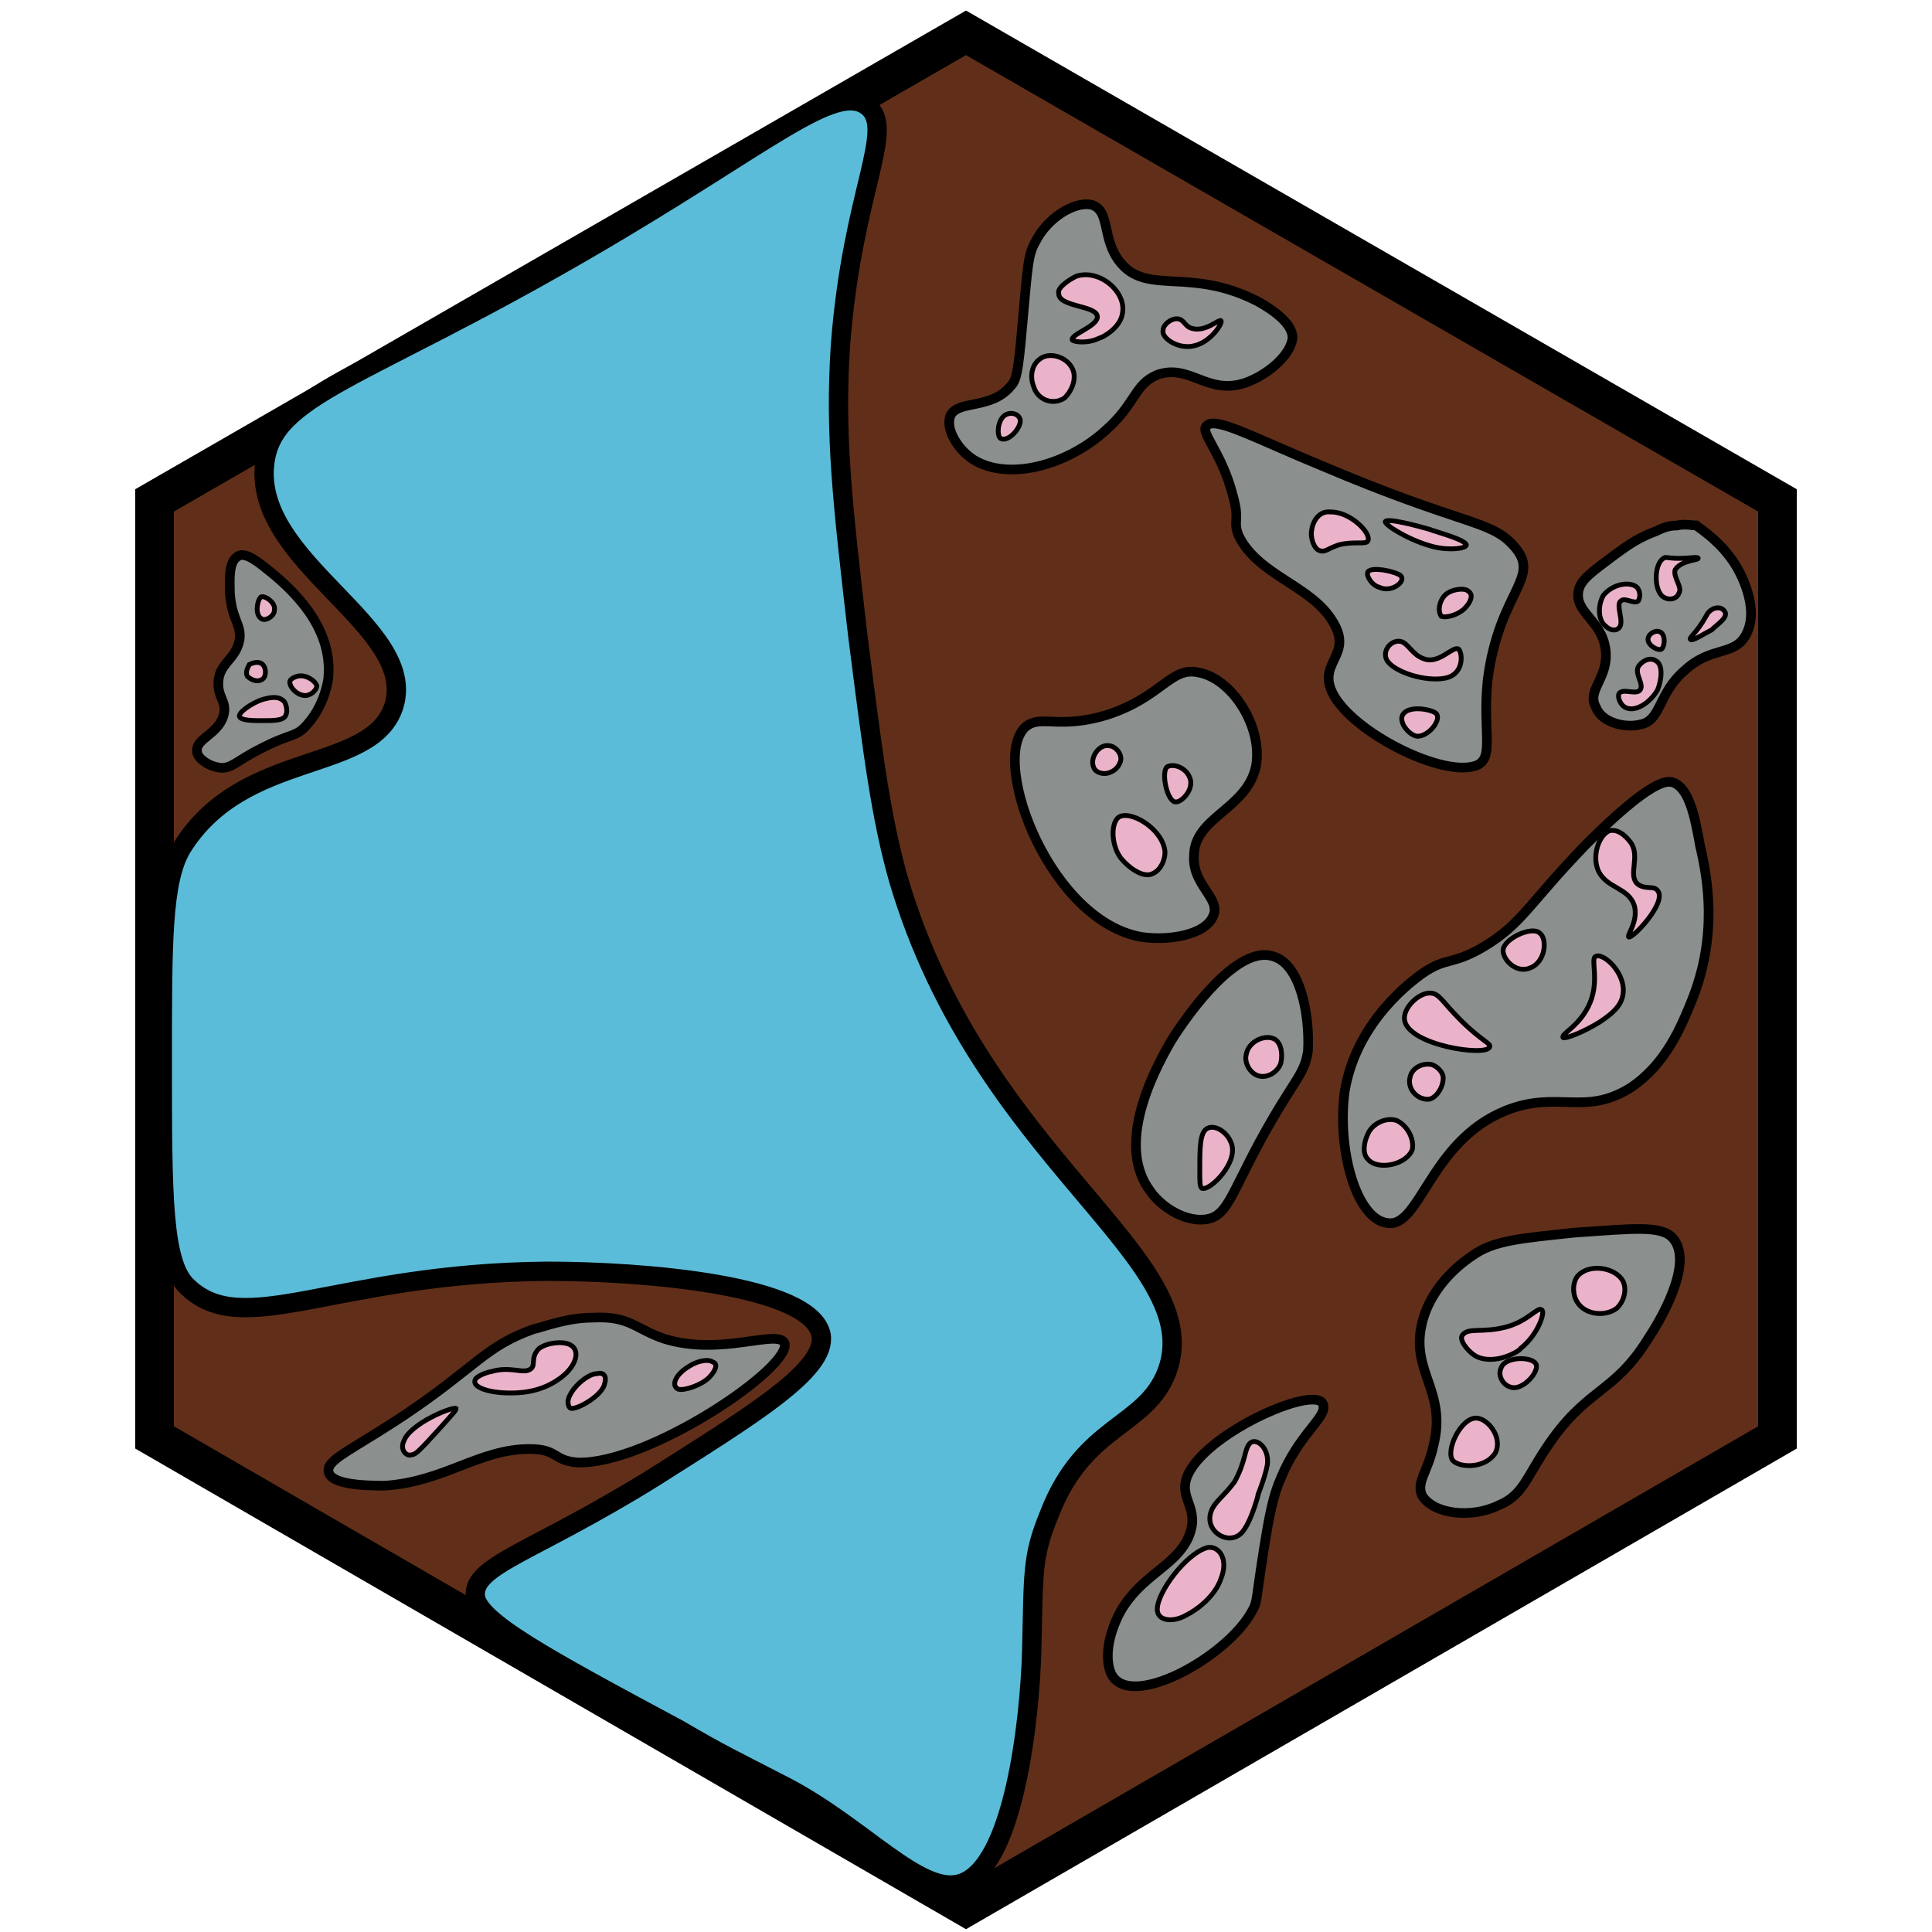 <?xml version="1.0" encoding="utf-8"?><!-- Generator: Adobe Illustrator 26.0.3, SVG Export Plug-In . SVG Version: 6.00 Build 0)  --><svg version="1.1" id="Ebene_2_00000126308112139821010380000011903406711838980787_"	 xmlns="http://www.w3.org/2000/svg" xmlns:xlink="http://www.w3.org/1999/xlink" x="0px" y="0px" viewBox="0 0 100 100"	 style="enable-background:new 0 0 100 100;" xml:space="preserve"><style type="text/css">	.st0{fill:#612F19;stroke:#000000;stroke-width:2;stroke-miterlimit:10;}	.st1{fill:#5abcd8;stroke:#000000;stroke-miterlimit:10;}	.st2{fill:#8B8F8E;stroke:#000000;stroke-width:0.5;stroke-miterlimit:10;}	.st3{fill:#EBB3C9;stroke:#000000;stroke-width:0.25;stroke-miterlimit:10;}	.st4{fill:#8B8F8E;stroke:#000000;stroke-width:0.5;stroke-miterlimit:10;}	.st5{fill:#EBB3C9;stroke:#000000;stroke-width:0.25;stroke-miterlimit:10;}	.st6{fill:none;stroke:#000000;stroke-width:0.25;stroke-miterlimit:10;}</style><polygon class="st0" points="8,74.4 50,98.7 92,74.4 92,25.9 50,1.7 8,25.9 "/><path class="st1" d="M40.7,92.5c4,2.1,6.9,5.6,9,5c2.8-0.8,3.6-8.6,3.7-12c0.1-4.1,0-4.9,0.9-7.1c1.8-4.7,5-4.5,6.1-7.4	c2.2-5.9-9.6-10.9-13.9-25.5c-0.9-3.2-1.3-6.3-2.1-12.6c-0.8-6.9-1.2-10.4-0.9-15c0.6-8,2.9-11.2,1.4-12.4c-1.7-1.3-5.2,2-14.5,7.4	c-11.7,6.8-16.3,7.5-16.7,11.1c-0.6,5.1,7.9,8.4,6.7,12.5c-1.1,3.6-7.8,2.2-11,7.4c-1,1.7-1,4.8-1,11c0,7,0,10.5,1.3,11.7	c2.9,2.8,7.6-0.7,18.6-0.8c5,0,13.7,0.7,14.2,3.3c0.3,1.8-3.5,4.1-8.7,7.4c-6.3,3.9-9.3,4.5-9.2,6.1c0.1,1.3,3.6,3.2,10.5,6.9	C37.5,90.9,37.8,91,40.7,92.5z"/><g>	<path class="st2" d="M87.8,27.2c-0.2,0-0.6-0.1-1,0c-0.4,0-0.7,0.1-1.1,0.3c-1.1,0.4-1.8,1-2.1,1.2c-1.2,0.9-1.8,1.3-1.9,1.9		c-0.2,1.1,1.2,1.5,1.4,3c0.2,1.5-1,2.1-0.5,3c0.3,0.8,1.5,1.1,2.3,0.9c1.1-0.2,0.9-1.6,2.3-2.8c1.4-1.3,2.6-0.7,3.2-1.9		c0.7-1.4-0.4-3.3-0.6-3.6C89.1,28.1,88.2,27.5,87.8,27.2z"/>	<path class="st3" d="M87.9,28.9c0-0.1-0.4,0-1,0c-0.6,0-0.7-0.1-0.8,0c-0.5,0.3-0.5,1.7,0,2c0.3,0.2,0.7,0.1,0.8-0.2		c0.2-0.3-0.3-0.8-0.2-1.2C87,29,87.9,29,87.9,28.9z"/>	<path class="st3" d="M89.3,31.7c-0.1-0.2-0.3-0.3-0.6-0.2c-0.2,0.1-0.3,0.2-0.4,0.4c-0.5,0.9-0.9,1.1-0.8,1.2		c0.1,0.1,0.7-0.3,1.1-0.5C88.9,32.3,89.4,32,89.3,31.7z"/>	<path class="st3" d="M84.8,30.5c0.1,0.2,0.1,0.4,0,0.6c-0.2,0.2-0.7-0.2-0.9,0c-0.3,0.2,0.2,1.1-0.1,1.4c-0.2,0.2-0.5,0.1-0.7-0.1		c-0.4-0.3-0.4-1.1-0.1-1.6C83.6,30.1,84.6,30.1,84.8,30.5z"/>	<path class="st3" d="M85.9,32.7c-0.2-0.1-0.6,0.1-0.6,0.4c0,0.3,0.5,0.6,0.7,0.5C86.2,33.4,86.2,32.8,85.9,32.7z"/>	<path class="st3" d="M85.7,34.2c-0.3-0.2-0.7,0-0.9,0.3c-0.2,0.4,0.3,0.9,0.1,1.2c-0.2,0.3-0.9-0.1-1.1,0.2		c-0.1,0.2,0.1,0.6,0.3,0.7c0.5,0.3,1.3-0.2,1.7-0.9C86,35.2,86.1,34.4,85.7,34.2z"/></g><g>	<path class="st4" d="M64.5,19.8c1.1-0.4,2.3-1.4,2.4-2.3c0-0.2,0-0.9-1.8-1.9c-3.5-1.8-5.7-0.3-7.1-2c-1-1.2-0.5-2.7-1.5-3		c-0.9-0.2-2.3,0.7-2.9,1.9c-0.4,0.7-0.4,1.2-0.7,4.5c-0.2,2.3-0.3,2.7-0.6,3c-1,1.2-2.7,0.7-3.1,1.5c-0.3,0.7,0.4,1.8,1.2,2.3		c1.8,1.1,4.8,0.3,6.8-1.5c1.6-1.4,1.5-2.4,2.7-2.9C61.6,18.8,62.5,20.5,64.5,19.8z"/>	<path class="st5" d="M60.9,16.5c-0.3,0-0.7,0.3-0.7,0.6c-0.1,0.4,0.8,1,1.6,0.8c0.9-0.2,1.5-1.2,1.4-1.3c-0.1-0.1-0.8,0.6-1.5,0.4		C61.3,16.9,61.3,16.5,60.9,16.5z"/>	<path class="st5" d="M56.9,17.5c0.1,0,1.1-0.5,1.2-1.3c0.2-1.1-1.2-2.3-2.4-1.9c-0.4,0.2-1,0.6-0.9,0.9c0,0.7,2,0.6,2,1.2		c0,0.5-1.4,0.9-1.3,1.2C55.6,17.7,56.3,17.8,56.9,17.5z"/>	<path class="st5" d="M55.6,19.5c0-0.9-1.2-1.4-1.8-0.9c-0.4,0.3-0.5,0.9-0.3,1.4c0.2,0.7,1,1,1.6,0.6		C55.4,20.3,55.6,19.9,55.6,19.5z"/>	<path class="st5" d="M52.8,21.7c-0.1-0.3-0.5-0.4-0.8-0.2c-0.4,0.3-0.4,1.1-0.2,1.2C52.2,22.9,52.9,22.1,52.8,21.7z"/></g><g>	<path class="st4" d="M30.7,68.2c-1.4,0-2.6,0.5-3.1,0.6c-2.5,0.9-2.9,1.9-6.6,4.4c-2.7,1.8-4,2.3-4,2.9c0,0.7,1.6,0.8,2.9,0.8		c3.1-0.2,4.9-1.9,7.5-1.9c1.5,0,1.2,0.6,2.5,0.7c3.7,0.1,11.2-5,10.7-6.2c-0.4-0.7-3.3,0.7-6.2-0.2C32.9,68.8,32.6,68.1,30.7,68.2z		"/>	<path class="st5" d="M27.4,70.9c-0.4,0.2-1-0.2-2,0.1c-0.1,0-0.7,0.2-0.8,0.4c-0.2,0.4,0.7,0.7,1.8,0.7c0.4,0,1.5,0,2.5-0.7		c0.9-0.6,1.2-1.5,0.6-1.8c-0.4-0.2-1.2-0.1-1.6,0.2C27.4,70.3,27.8,70.7,27.4,70.9z"/>	<path class="st5" d="M31.3,71.6c-0.1,0.6-1.3,1.3-1.7,1.3c-0.2,0-0.2-0.3-0.2-0.4c0.1-0.6,1-1.4,1.5-1.4		C31.3,71,31.4,71.3,31.3,71.6z"/>	<path class="st5" d="M35.7,70.7c-0.7,0.4-1,1-0.6,1.2c0.3,0.1,1.2-0.2,1.6-0.6c0.3-0.3,0.5-0.7,0.2-0.8		C36.6,70.3,36,70.5,35.7,70.7z"/>	<path class="st5" d="M23.6,72.9c-0.2-0.1-2.4,0.8-2.7,1.7c-0.2,0.4,0.1,0.8,0.4,0.7c0.2,0,0.4-0.2,1.4-1.3		C23.6,73,23.6,73,23.6,72.9z"/></g><path class="st6" d="M54.8,23.3"/><g>	<path class="st4" d="M71.8,63.3c1.7,0.3,2.2-4.2,6.1-5.8c2.7-1.1,4.1,0.3,6.5-1.2c1.8-1.2,2.6-3.1,3.2-4.6c1.3-3.3,0.8-6.2,0.4-7.9		c-0.3-1.7-0.6-3-1.4-3.3c-0.3-0.1-1.1-0.2-4.5,3.2c-3,3.1-3.3,4.1-5.3,5.3c-1.7,1-1.9,0.5-3.2,1.4c-0.4,0.3-3.4,2.4-4,6.1		C69.2,59.5,70.2,63.1,71.8,63.3z"/>	<path class="st5" d="M82.8,52.9c0.6-0.4,1.1-0.8,1.2-1.4c0.2-1.1-1-2.2-1.4-2c-0.3,0.1,0.2,1.2-0.3,2.4c-0.5,1.2-1.5,1.6-1.4,1.8		C81,53.8,82,53.4,82.8,52.9z"/>	<path class="st5" d="M77.1,54.2c0.1-0.2-0.4-0.3-1.5-1.4c-1-1-1.1-1.4-1.6-1.4c-0.6,0-1.4,0.8-1.3,1.4		C72.9,54.1,76.9,54.7,77.1,54.2z"/>	<path class="st5" d="M74.7,55.8c0-0.3-0.3-0.6-0.6-0.7c-0.5-0.1-1,0.2-1.1,0.6c-0.2,0.6,0.3,1.2,0.9,1.2		C74.3,56.9,74.7,56.3,74.7,55.8z"/>	<path class="st5" d="M72.3,58c-0.6-0.2-1.3,0.2-1.5,0.7c-0.2,0.4-0.3,1,0,1.3c0.5,0.6,2,0.3,2.3-0.5C73.2,59,72.9,58.3,72.3,58z"/>	<path class="st5" d="M79.2,50.1c0.8-0.3,0.9-1.5,0.5-1.8c-0.4-0.4-1.9,0.3-1.9,0.9C77.8,49.7,78.5,50.4,79.2,50.1z"/>	<path class="st5" d="M84.3,48.5c-0.1-0.1,0.5-0.8,0.3-1.6c-0.3-1-1.5-0.9-1.9-1.9c-0.3-0.8,0.1-1.8,0.6-2c0.4-0.1,0.8,0.2,1.1,0.6		c0.5,0.7-0.1,1.6,0.3,2.1c0.4,0.4,0.9,0.1,1.1,0.4C86.3,46.7,84.5,48.6,84.3,48.5z"/></g><g>	<path class="st2" d="M65.9,49.5c-1.8-0.6-4.3,2.8-5.3,4.4c-0.5,0.9-3,5.1-1.1,7.7c0.6,0.9,1.9,1.7,3,1.5c1-0.2,1.2-1.2,2.7-4		c1.8-3.3,2.3-3.4,2.5-4.7C67.8,52.5,67.3,49.9,65.9,49.5z"/>	<path class="st3" d="M66,53.8c-0.5-0.3-1.4,0.1-1.5,0.8c-0.1,0.4,0.2,1,0.7,1.1c0.5,0.1,1-0.3,1.1-0.7C66.4,54.5,66.3,54,66,53.8z"		/>	<path class="st3" d="M62.5,58.4c-0.4,0.2-0.4,1-0.4,2.2c0,0.6,0,0.8,0.1,0.9c0.4,0.2,2-1.4,1.5-2.4C63.5,58.6,62.9,58.2,62.5,58.4z		"/></g><g>	<path class="st2" d="M58,83.4c-0.7,1.3-0.8,2.5-0.5,3.2c0.9,2,6-0.8,7.3-3.2c0.3-0.5,0.2-0.6,0.6-3.1c0.3-1.9,0.5-2.9,0.9-3.8		c0.9-2.2,2.3-3.1,2.2-3.7c0-1.3-5.9,1.2-7,3.5c-0.6,1.3,0.7,1.7,0,3.3C60.8,81.1,59.1,81.5,58,83.4z"/>	<path class="st3" d="M59.9,83.3c0,0.6,0.8,0.7,1.5,0.3c0.6-0.3,1.5-1,1.8-1.9c0.4-1-0.1-1.7-0.7-1.6C61.4,80.4,59.9,82.4,59.9,83.3		z"/>	<path class="st3" d="M62.7,78.2c-0.4,1,0.8,1.8,1.5,1.2c0.6-0.5,1.1-2.7,0.9-2l0,0c0,0,0.4-1,0.5-1.6c0.1-0.9-0.6-1.4-0.9-1.1		c-0.3,0.3-0.2,0.9-0.8,2C63.3,77.5,62.9,77.7,62.7,78.2z"/></g><g>	<path class="st4" d="M77.6,77.9c1.2-0.5,1.4-1.4,2.4-2.9c2.1-3.2,3.5-2.8,5.3-5.7c0.6-0.9,2.4-3.9,1.3-5.2		c-0.6-0.7-2.1-0.5-5.1-0.3c-2.8,0.3-4.2,0.4-5.3,1.2c-0.3,0.2-2.1,1.4-2.6,3.5c-0.6,2.5,1.3,3.5,0.6,6.3c-0.3,1.4-0.9,1.9-0.6,2.6		C74.2,78.4,76.2,78.6,77.6,77.9z"/>	<path class="st5" d="M75.2,75.6c0.4,0.4,1.7,0.4,2.2-0.4c0.4-0.8-0.4-1.8-1-1.8C75.6,73.4,74.8,75.1,75.2,75.6z"/>	<path class="st5" d="M77.7,70.8c-0.2,0.4,0.1,0.9,0.5,1c0.6,0.2,1.5-0.8,1.3-1.2S77.9,70.2,77.7,70.8z"/>	<path class="st5" d="M76.4,70.2c1,0.5,2.3-0.3,2.3-0.4c0.9-0.7,1.3-1.9,1.1-2c-0.2-0.2-0.7,0.6-1.9,0.9c-1.2,0.3-1.9,0-2.2,0.4		C75.5,69.3,75.9,69.9,76.4,70.2z"/>	<path class="st5" d="M81.8,67.6c0.5,0.5,1.4,0.5,1.9,0.1c0.4-0.4,0.5-1,0.3-1.4c-0.4-0.7-1.7-0.9-2.3-0.3		C81.4,66.3,81.3,67.1,81.8,67.6z"/></g><g>	<path class="st4" d="M11.2,39.7c0.7,0.2,1-0.3,2.2-0.9c1.7-0.9,1.9-0.6,2.5-1.3c0.9-1,1.1-2.3,1.1-2.5c0.2-2.6-1.9-4.5-3-5.4		c-0.5-0.4-1.3-1.1-1.7-0.8c-0.5,0.3-0.4,1.3-0.4,1.9c0.1,1.4,0.6,1.6,0.5,2.4c-0.2,1.1-1.1,1.2-1.1,2.3c0,0.7,0.4,0.9,0.3,1.5		c-0.2,1.1-1.5,1.3-1.4,2C10.2,39.2,10.7,39.6,11.2,39.7z"/>	<path class="st5" d="M12.4,37.1c0.1,0.2,0.7,0.2,1.2,0.2c0.6,0,1.1,0,1.2-0.3c0.1-0.2,0-0.6-0.1-0.7c-0.3-0.3-0.7-0.2-1.1-0.1		C13,36.4,12.3,36.9,12.4,37.1z"/>	<path class="st5" d="M13.6,34.4c0.2,0.2,0.2,0.7-0.1,0.8c-0.2,0.1-0.5,0-0.7-0.2c-0.1-0.2,0-0.4,0.1-0.6		C13.1,34.3,13.4,34.2,13.6,34.4z"/>	<path class="st5" d="M13.5,32c0.2,0.2,0.7-0.1,0.7-0.4c0.1-0.4-0.5-0.8-0.7-0.7C13.3,31.1,13.2,31.8,13.5,32z"/>	<path class="st5" d="M15.4,35c0.4-0.1,0.9,0.2,1,0.5c0,0.2-0.3,0.5-0.6,0.5c-0.4,0-0.8-0.4-0.8-0.7C15,35.1,15.4,35,15.4,35z"/></g><g>	<path class="st2" d="M78.3,28.2c-1.2-1.3-2.6-1-9.9-4.1c-3.4-1.4-5.4-2.5-5.9-2.1c-0.5,0.3,0.7,1.3,1.3,3.6c0.4,1.4,0,1.3,0.3,2.1		c1,2.1,3.8,2.6,4.9,4.5c1.1,1.8-1,2.1,0.1,3.9c1.2,1.9,5.2,3.9,7,3.6c1.4-0.2,0.6-1.6,0.9-4.5C77.6,30.5,79.9,29.9,78.3,28.2z"/>	<path class="st3" d="M75.9,28.2c0,0.2-0.9,0.3-1.7,0.1c-1.2-0.3-2.5-1.1-2.5-1.3c0.1-0.2,1.6,0.2,2.3,0.4		C74.2,27.5,75.8,27.9,75.9,28.2z"/>	<path class="st3" d="M72.5,29.8c0.3,0.3-0.5,0.9-1.1,0.6c-0.4-0.1-0.7-0.6-0.6-0.8C71,29.3,72.3,29.6,72.5,29.8z"/>	<path class="st3" d="M70.8,28c-0.1,0.2-0.7,0-1.5,0.2c-0.6,0.2-0.7,0.4-1,0.3c-0.3-0.1-0.5-0.7-0.4-1.1c0-0.1,0.2-1,1-0.9		C69.9,26.5,71,27.6,70.8,28z"/>	<path class="st3" d="M74.8,30.8c0.3-0.3,1-0.4,1.2-0.2c0.3,0.2,0.1,0.6-0.2,0.9c-0.3,0.3-0.9,0.5-1.2,0.4		C74.4,31.6,74.5,31.1,74.8,30.8z"/>	<path class="st3" d="M75.5,33.6c-0.3-0.2-1,0.8-1.8,0.5c-0.6-0.2-0.8-0.8-1.2-0.9c-0.5-0.1-1,0.5-0.7,1c0.4,0.6,2,1.1,3,0.9		C75.8,34.9,75.7,33.8,75.5,33.6z"/>	<path class="st3" d="M74.3,36.9c-0.3-0.2-1.4-0.4-1.7,0.1c-0.2,0.4,0.3,1,0.7,1.1C73.9,38.2,74.7,37.2,74.3,36.9z"/></g><g>	<path class="st2" d="M59.1,48.5c1.4,0.2,3.3-0.1,3.7-1.1c0.4-0.9-1.1-1.6-1-3.1c0-2,2.7-2.4,3.2-4.6c0.4-2-1.2-4.6-3-4.9		c-1.4-0.3-1.9,1.3-4.7,2.2c-2.6,0.8-3.5-0.1-4.3,0.7C51.3,39.6,54.4,47.7,59.1,48.5z"/>	<path class="st3" d="M60.3,44.1c-0.1-1.2-1.8-2.2-2.4-1.8c-0.4,0.3-0.4,1.4,0.1,2.1c0.4,0.5,1.2,1.1,1.7,0.8		C60.1,45,60.3,44.5,60.3,44.1z"/>	<path class="st3" d="M58,39.4c0.1-0.4-0.3-0.8-0.6-0.8c-0.5-0.1-1,0.6-0.8,1.1c0.1,0.3,0.5,0.4,0.8,0.3		C57.7,39.9,57.9,39.7,58,39.4z"/>	<path class="st3" d="M60.8,41.5c0.3,0.1,1-0.6,0.8-1.2c-0.2-0.6-0.9-0.8-1.2-0.6C60.1,40,60.4,41.4,60.8,41.5z"/></g></svg>